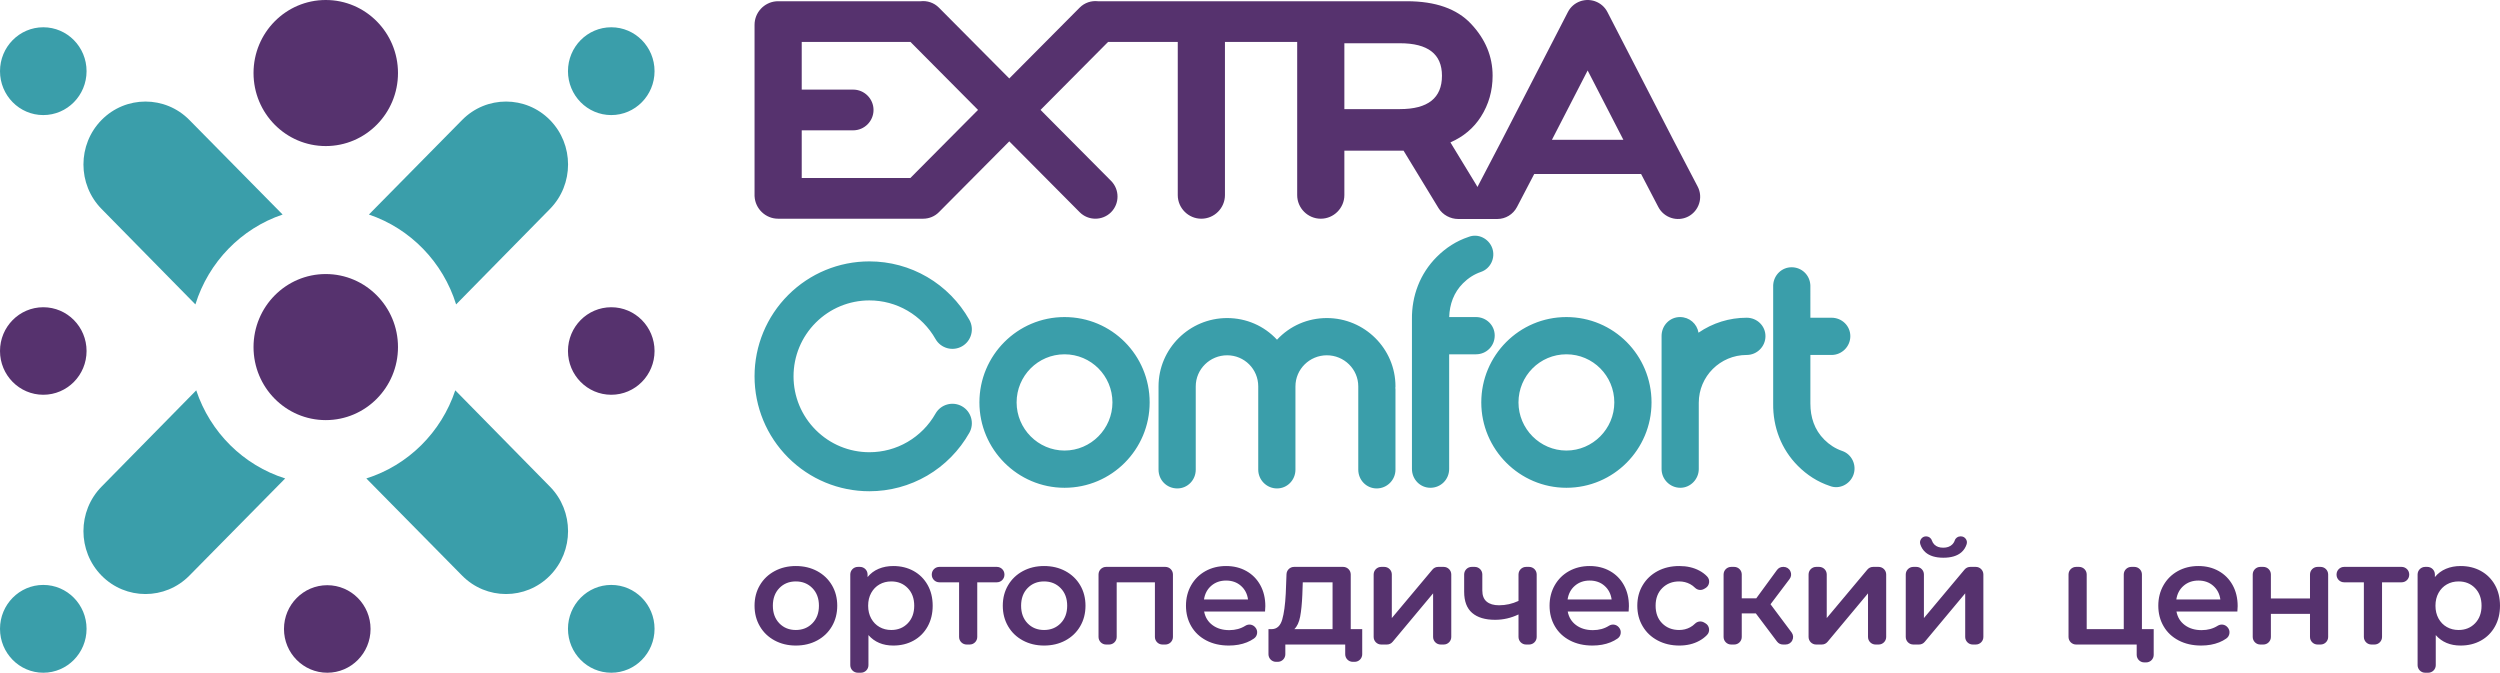 <svg width="275" height="74" viewBox="0 0 275 74" fill="none" xmlns="http://www.w3.org/2000/svg">
<path fill-rule="evenodd" clip-rule="evenodd" d="M159.407 38.973V51.584C159.407 52.737 158.498 53.656 157.343 53.656C156.203 53.656 155.314 52.715 155.314 51.584V35.129C155.278 32.544 156.207 30.095 158.038 28.262C159.041 27.259 160.198 26.509 161.539 26.062C162.595 25.64 163.777 26.246 164.15 27.302C164.521 28.355 163.97 29.548 162.906 29.91C162.15 30.168 161.496 30.594 160.932 31.159C159.914 32.178 159.458 33.465 159.411 34.877H162.354C163.485 34.877 164.418 35.766 164.418 36.907C164.418 38.062 163.508 38.973 162.354 38.973H159.407ZM172.304 53.656C167.144 53.656 162.941 49.426 162.941 44.266C162.941 39.087 167.127 34.877 172.304 34.877C177.5 34.877 181.668 39.07 181.668 44.266C181.668 49.444 177.483 53.656 172.304 53.656ZM172.304 38.973C169.383 38.973 167.033 41.347 167.033 44.266C167.033 47.166 169.4 49.56 172.304 49.56C175.208 49.56 177.575 47.167 177.575 44.266C177.575 41.347 175.225 38.973 172.304 38.973ZM199.142 39.046V44.388C199.142 45.897 199.588 47.276 200.667 48.355C201.23 48.919 201.885 49.346 202.64 49.604C203.704 49.966 204.255 51.159 203.884 52.212C203.512 53.268 202.329 53.874 201.28 53.455C199.932 53.005 198.775 52.255 197.772 51.251C195.942 49.419 195.013 46.969 195.049 44.388L195.049 31.413L195.054 31.311C195.133 30.245 196 29.399 197.077 29.399C198.171 29.399 199.056 30.226 199.136 31.321L199.141 31.423L199.142 34.95H201.471C202.603 34.95 203.536 35.839 203.536 36.979C203.536 38.115 202.608 39.046 201.471 39.046H199.142ZM102.905 45.499C103.487 44.471 104.796 44.111 105.822 44.693C106.847 45.276 107.207 46.585 106.626 47.611C105.525 49.559 103.922 51.191 101.991 52.319C100.056 53.449 97.871 54.037 95.632 54.037C92.271 54.037 89.076 52.712 86.699 50.334C84.324 47.956 83 44.758 83 41.395C83 38.032 84.324 34.833 86.699 32.455C89.076 30.077 92.271 28.753 95.632 28.753C97.871 28.753 100.056 29.341 101.99 30.47C103.922 31.598 105.524 33.23 106.626 35.178C107.207 36.204 106.847 37.513 105.821 38.096C104.796 38.678 103.486 38.318 102.905 37.29C102.175 36.001 101.108 34.923 99.829 34.176C98.552 33.431 97.109 33.045 95.632 33.045C93.412 33.045 91.302 33.92 89.733 35.491C88.163 37.062 87.289 39.173 87.289 41.395C87.289 43.617 88.163 45.728 89.733 47.298C91.302 48.87 93.412 49.744 95.632 49.744C97.109 49.744 98.552 49.359 99.829 48.613C101.109 47.866 102.175 46.789 102.905 45.499ZM186.836 36.596C188.395 35.523 190.235 34.95 192.136 34.95C193.268 34.95 194.201 35.839 194.201 36.979C194.201 38.115 193.274 39.046 192.136 39.046C189.231 39.046 186.865 41.392 186.865 44.303V51.59C186.865 52.703 185.959 53.656 184.837 53.656C183.7 53.656 182.773 52.726 182.773 51.59V36.949C182.773 35.818 183.661 34.877 184.801 34.877C185.835 34.877 186.672 35.613 186.836 36.596ZM117.098 53.656C111.938 53.656 107.735 49.426 107.735 44.266C107.735 39.087 111.921 34.877 117.098 34.877C122.295 34.877 126.462 39.07 126.462 44.266C126.462 49.444 122.277 53.656 117.098 53.656ZM117.098 38.973C114.177 38.973 111.827 41.347 111.827 44.266C111.827 47.166 114.194 49.56 117.098 49.56C120.003 49.56 122.369 47.167 122.369 44.266C122.369 41.347 120.02 38.973 117.098 38.973ZM140.471 37.369C141.888 35.84 143.856 34.986 145.954 34.986C150.1 34.986 153.502 38.346 153.502 42.503C153.502 42.562 153.499 42.614 153.487 42.663C153.499 42.715 153.502 42.765 153.502 42.831V51.662C153.502 52.8 152.572 53.728 151.438 53.728C150.298 53.728 149.41 52.795 149.41 51.662V42.831C149.41 42.77 149.41 42.71 149.41 42.649C149.41 42.6 149.41 42.552 149.41 42.503C149.41 40.601 147.845 39.082 145.954 39.082C144.063 39.082 142.499 40.601 142.499 42.503V51.662C142.499 52.795 141.61 53.728 140.471 53.728C139.336 53.728 138.406 52.8 138.406 51.662V42.503C138.406 40.606 136.884 39.082 134.987 39.082C133.096 39.082 131.532 40.601 131.532 42.503V51.662C131.532 52.795 130.643 53.728 129.504 53.728C128.35 53.728 127.439 52.817 127.439 51.662V42.503C127.439 38.346 130.842 34.986 134.987 34.986C137.086 34.986 139.054 35.84 140.471 37.369Z" fill="#3A9EAA"/>
<path d="M87.54 71.01C86.677 71.01 85.899 70.823 85.206 70.45C84.514 70.077 83.972 69.558 83.584 68.891C83.194 68.225 83 67.471 83 66.628C83 65.786 83.194 65.035 83.584 64.374C83.972 63.713 84.514 63.196 85.206 62.822C85.899 62.449 86.677 62.263 87.54 62.263C88.415 62.263 89.198 62.449 89.891 62.822C90.583 63.196 91.124 63.713 91.513 64.374C91.902 65.035 92.097 65.786 92.097 66.628C92.097 67.471 91.902 68.225 91.513 68.891C91.124 69.558 90.583 70.077 89.891 70.45C89.198 70.823 88.415 71.01 87.54 71.01ZM87.54 69.299C88.276 69.299 88.883 69.054 89.363 68.563C89.843 68.073 90.083 67.427 90.083 66.628C90.083 65.829 89.843 65.183 89.363 64.693C88.883 64.202 88.276 63.957 87.54 63.957C86.805 63.957 86.2 64.202 85.725 64.693C85.252 65.183 85.014 65.829 85.014 66.628C85.014 67.427 85.252 68.073 85.725 68.563C86.2 69.054 86.805 69.299 87.54 69.299ZM98.263 62.263C99.094 62.263 99.837 62.444 100.493 62.806C101.149 63.169 101.662 63.68 102.036 64.341C102.409 65.002 102.595 65.765 102.595 66.628C102.595 67.492 102.409 68.256 102.036 68.923C101.662 69.589 101.149 70.104 100.493 70.466C99.837 70.829 99.094 71.01 98.263 71.01C97.111 71.01 96.201 70.626 95.529 69.859V73.168C95.529 73.627 95.156 74 94.698 74H94.362C93.904 74 93.531 73.627 93.531 73.168V63.19C93.531 62.731 93.904 62.358 94.362 62.358H94.602C95.06 62.358 95.433 62.731 95.433 63.19V63.477C95.763 63.072 96.171 62.769 96.656 62.566C97.141 62.363 97.677 62.263 98.263 62.263ZM98.039 69.299C98.774 69.299 99.379 69.054 99.854 68.563C100.327 68.073 100.565 67.427 100.565 66.628C100.565 65.829 100.327 65.183 99.854 64.693C99.379 64.202 98.774 63.957 98.039 63.957C97.56 63.957 97.127 64.067 96.744 64.285C96.36 64.504 96.057 64.816 95.832 65.221C95.609 65.626 95.496 66.095 95.496 66.628C95.496 67.162 95.609 67.63 95.832 68.035C96.057 68.44 96.36 68.752 96.744 68.971C97.127 69.189 97.56 69.299 98.039 69.299ZM109.657 64.053H107.498V70.067C107.498 70.525 107.125 70.898 106.667 70.898H106.331C105.873 70.898 105.5 70.525 105.5 70.067V64.053H103.326C102.868 64.053 102.495 63.68 102.495 63.222V63.19C102.495 62.731 102.868 62.358 103.326 62.358H109.657C110.115 62.358 110.488 62.731 110.488 63.19V63.222C110.488 63.68 110.115 64.053 109.657 64.053ZM114.847 71.01C113.984 71.01 113.206 70.823 112.513 70.45C111.821 70.077 111.28 69.558 110.891 68.891C110.501 68.225 110.307 67.471 110.307 66.628C110.307 65.786 110.501 65.035 110.891 64.374C111.28 63.713 111.821 63.196 112.513 62.822C113.206 62.449 113.984 62.263 114.847 62.263C115.722 62.263 116.505 62.449 117.198 62.822C117.89 63.196 118.431 63.713 118.82 64.374C119.209 65.035 119.404 65.786 119.404 66.628C119.404 67.471 119.209 68.225 118.82 68.891C118.431 69.558 117.89 70.077 117.198 70.45C116.505 70.823 115.722 71.01 114.847 71.01ZM114.847 69.299C115.583 69.299 116.19 69.054 116.67 68.563C117.15 68.073 117.39 67.427 117.39 66.628C117.39 65.829 117.15 65.183 116.67 64.693C116.19 64.202 115.583 63.957 114.847 63.957C114.112 63.957 113.507 64.202 113.032 64.693C112.559 65.183 112.321 65.829 112.321 66.628C112.321 67.427 112.559 68.073 113.032 68.563C113.507 69.054 114.112 69.299 114.847 69.299ZM129.023 63.19V70.067C129.023 70.525 128.649 70.898 128.191 70.898H127.871C127.413 70.898 127.04 70.525 127.04 70.067V64.053H122.836V70.067C122.836 70.525 122.463 70.898 122.005 70.898H121.669C121.211 70.898 120.838 70.525 120.838 70.067V63.19C120.838 62.731 121.211 62.358 121.669 62.358H128.191C128.649 62.358 129.023 62.731 129.023 63.19ZM139.186 66.676C139.186 66.815 139.175 67.012 139.154 67.268H132.455C132.572 67.896 132.879 68.395 133.374 68.763C133.87 69.131 134.485 69.315 135.221 69.315C135.896 69.315 136.486 69.153 136.99 68.834C137.34 68.611 137.792 68.676 138.064 68.99L138.084 69.013C138.244 69.198 138.311 69.417 138.282 69.659C138.252 69.902 138.134 70.099 137.934 70.239C137.699 70.405 137.437 70.544 137.155 70.658C136.569 70.892 135.908 71.01 135.173 71.01C134.235 71.01 133.409 70.823 132.695 70.45C131.981 70.077 131.429 69.558 131.04 68.891C130.651 68.225 130.457 67.471 130.457 66.628C130.457 65.796 130.645 65.048 131.024 64.381C131.403 63.715 131.927 63.196 132.599 62.822C133.27 62.449 134.027 62.263 134.869 62.263C135.701 62.263 136.444 62.446 137.1 62.814C137.755 63.182 138.267 63.699 138.634 64.365C139.001 65.031 139.186 65.802 139.186 66.676ZM134.869 63.861C134.229 63.861 133.688 64.051 133.246 64.429C132.804 64.808 132.535 65.311 132.439 65.94H137.283C137.198 65.322 136.937 64.821 136.5 64.437C136.063 64.053 135.519 63.861 134.869 63.861ZM149.844 69.203V71.97C149.844 72.428 149.47 72.801 149.013 72.801H148.805C148.347 72.801 147.973 72.428 147.973 71.97V70.898H141.386V71.97C141.386 72.428 141.013 72.801 140.555 72.801H140.363C139.905 72.801 139.532 72.428 139.532 71.97V69.203H139.931C140.475 69.182 140.845 68.833 141.043 68.155C141.24 67.478 141.37 66.521 141.434 65.285L141.516 63.158C141.532 62.712 141.9 62.358 142.346 62.358H147.75C148.208 62.358 148.581 62.731 148.581 63.19V69.203H149.844ZM143.257 65.429C143.214 66.41 143.134 67.209 143.017 67.828C142.9 68.446 142.687 68.904 142.378 69.203H146.582V64.053H143.305L143.257 65.429ZM151.933 62.358H152.269C152.727 62.358 153.1 62.731 153.1 63.19V67.987L157.567 62.656C157.731 62.461 157.951 62.358 158.205 62.358H158.809C159.267 62.358 159.64 62.731 159.64 63.19V70.067C159.64 70.525 159.267 70.898 158.809 70.898H158.472C158.014 70.898 157.641 70.525 157.641 70.067V65.269L153.19 70.6C153.026 70.796 152.807 70.898 152.552 70.898H151.933C151.475 70.898 151.102 70.525 151.102 70.067V63.19C151.102 62.731 151.475 62.358 151.933 62.358ZM169.035 63.19V70.067C169.035 70.525 168.662 70.898 168.204 70.898H167.867C167.409 70.898 167.036 70.525 167.036 70.067V67.588C166.215 67.982 165.358 68.179 164.462 68.179C163.364 68.179 162.522 67.926 161.936 67.42C161.35 66.914 161.057 66.138 161.057 65.093V63.19C161.057 62.731 161.43 62.358 161.888 62.358H162.224C162.682 62.358 163.055 62.731 163.055 63.19V64.965C163.055 65.508 163.215 65.913 163.535 66.18C163.855 66.447 164.308 66.58 164.894 66.58C165.64 66.58 166.354 66.42 167.036 66.101V63.19C167.036 62.731 167.409 62.358 167.867 62.358H168.204C168.662 62.358 169.035 62.731 169.035 63.19ZM179.181 66.676C179.181 66.815 179.171 67.012 179.149 67.268H172.45C172.568 67.896 172.874 68.395 173.37 68.763C173.865 69.131 174.481 69.315 175.217 69.315C175.892 69.315 176.482 69.153 176.985 68.834C177.335 68.611 177.788 68.676 178.06 68.99L178.079 69.013C178.24 69.198 178.307 69.417 178.277 69.659C178.248 69.902 178.129 70.099 177.93 70.239C177.694 70.405 177.433 70.544 177.151 70.658C176.565 70.892 175.904 71.01 175.168 71.01C174.231 71.01 173.405 70.823 172.691 70.45C171.977 70.077 171.425 69.558 171.036 68.891C170.647 68.225 170.452 67.471 170.452 66.628C170.452 65.796 170.641 65.048 171.02 64.381C171.398 63.715 171.923 63.196 172.594 62.822C173.266 62.449 174.022 62.263 174.864 62.263C175.696 62.263 176.439 62.446 177.095 62.814C177.75 63.182 178.262 63.699 178.63 64.365C178.997 65.031 179.181 65.802 179.181 66.676ZM174.864 63.861C174.225 63.861 173.684 64.051 173.242 64.429C172.799 64.808 172.53 65.311 172.435 65.94H177.279C177.193 65.322 176.932 64.821 176.495 64.437C176.059 64.053 175.515 63.861 174.864 63.861ZM184.724 71.01C183.839 71.01 183.045 70.823 182.342 70.45C181.638 70.077 181.089 69.558 180.695 68.891C180.3 68.225 180.103 67.471 180.103 66.628C180.103 65.786 180.3 65.035 180.695 64.374C181.089 63.713 181.635 63.196 182.333 62.822C183.032 62.449 183.828 62.263 184.724 62.263C185.566 62.263 186.303 62.433 186.938 62.774C187.255 62.944 187.535 63.153 187.773 63.399C187.958 63.589 188.036 63.829 188 64.092C187.964 64.354 187.824 64.564 187.595 64.697L187.454 64.779C187.124 64.972 186.719 64.92 186.448 64.65C186.289 64.49 186.109 64.358 185.914 64.253C185.547 64.057 185.145 63.957 184.707 63.957C183.962 63.957 183.344 64.2 182.853 64.685C182.363 65.17 182.117 65.818 182.117 66.628C182.117 67.438 182.36 68.086 182.846 68.571C183.33 69.056 183.951 69.299 184.707 69.299C185.145 69.299 185.547 69.2 185.914 69.003C186.11 68.898 186.289 68.766 186.448 68.606C186.719 68.336 187.124 68.284 187.454 68.477L187.589 68.556C187.818 68.689 187.958 68.9 187.994 69.162C188.03 69.424 187.951 69.664 187.766 69.854C187.524 70.103 187.242 70.316 186.922 70.49C186.289 70.837 185.555 71.01 184.724 71.01ZM193.144 67.476H191.593V70.067C191.593 70.525 191.22 70.898 190.762 70.898H190.426C189.968 70.898 189.595 70.525 189.595 70.067V63.19C189.595 62.731 189.968 62.358 190.426 62.358H190.762C191.22 62.358 191.593 62.731 191.593 63.19V65.813H193.192L195.468 62.699C195.63 62.478 195.866 62.358 196.14 62.358H196.191C196.515 62.358 196.792 62.529 196.935 62.82C197.079 63.109 197.049 63.433 196.855 63.691L194.758 66.468L197.075 69.568C197.268 69.827 197.297 70.15 197.152 70.439C197.009 70.728 196.732 70.898 196.409 70.898H196.132C195.862 70.898 195.63 70.782 195.468 70.566L193.144 67.476ZM199.774 62.358H200.11C200.568 62.358 200.941 62.731 200.941 63.19V67.987L205.408 62.656C205.572 62.461 205.791 62.358 206.046 62.358H206.649C207.107 62.358 207.48 62.731 207.48 63.19V70.067C207.48 70.525 207.107 70.898 206.649 70.898H206.312C205.854 70.898 205.481 70.525 205.481 70.067V65.269L201.031 70.6C200.867 70.796 200.648 70.898 200.392 70.898H199.774C199.316 70.898 198.943 70.525 198.943 70.067V63.19C198.943 62.731 199.316 62.358 199.774 62.358ZM210.464 62.358H210.8C211.258 62.358 211.631 62.731 211.631 63.19V67.987L216.098 62.656C216.262 62.461 216.481 62.358 216.736 62.358H217.339C217.797 62.358 218.171 62.731 218.171 63.19V70.067C218.171 70.525 217.797 70.898 217.339 70.898H217.003C216.545 70.898 216.172 70.525 216.172 70.067V65.269L211.721 70.6C211.557 70.796 211.338 70.898 211.083 70.898H210.464C210.006 70.898 209.633 70.525 209.633 70.067V63.19C209.633 62.731 210.006 62.358 210.464 62.358ZM213.773 61.35C212.911 61.35 212.252 61.151 211.799 60.751C211.536 60.518 211.346 60.224 211.233 59.868C211.167 59.659 211.201 59.451 211.33 59.273C211.459 59.096 211.647 59 211.867 59H211.876C212.167 59 212.414 59.178 212.506 59.454C212.565 59.632 212.661 59.785 212.79 59.911C213.02 60.135 213.342 60.247 213.758 60.247C214.162 60.247 214.485 60.136 214.725 59.911C214.862 59.783 214.962 59.628 215.024 59.448C215.118 59.175 215.364 59 215.653 59H215.695C215.915 59 216.104 59.096 216.233 59.274C216.363 59.452 216.396 59.662 216.328 59.87C216.212 60.225 216.021 60.519 215.756 60.751C215.298 61.15 214.637 61.35 213.773 61.35ZM236.907 69.203V72.034C236.907 72.492 236.534 72.865 236.076 72.865H235.867C235.409 72.865 235.036 72.492 235.036 72.034V70.898H228.37C227.912 70.898 227.538 70.525 227.538 70.067V63.19C227.538 62.731 227.912 62.358 228.37 62.358H228.705C229.163 62.358 229.537 62.731 229.537 63.19V69.203H233.614V63.19C233.614 62.731 233.987 62.358 234.445 62.358H234.781C235.239 62.358 235.612 62.731 235.612 63.19V69.203H236.907ZM246.143 66.676C246.143 66.815 246.132 67.012 246.11 67.268H239.411C239.529 67.896 239.835 68.395 240.331 68.763C240.826 69.131 241.442 69.315 242.178 69.315C242.853 69.315 243.443 69.153 243.946 68.834C244.296 68.611 244.749 68.676 245.021 68.99L245.04 69.013C245.201 69.198 245.268 69.417 245.238 69.659C245.209 69.902 245.09 70.099 244.891 70.239C244.656 70.405 244.394 70.544 244.112 70.658C243.526 70.892 242.865 71.01 242.13 71.01C241.192 71.01 240.366 70.823 239.652 70.45C238.938 70.077 238.386 69.558 237.997 68.891C237.608 68.225 237.413 67.471 237.413 66.628C237.413 65.796 237.602 65.048 237.981 64.381C238.359 63.715 238.884 63.196 239.555 62.822C240.227 62.449 240.983 62.263 241.825 62.263C242.657 62.263 243.401 62.446 244.056 62.814C244.711 63.182 245.223 63.699 245.591 64.365C245.958 65.031 246.143 65.802 246.143 66.676ZM241.825 63.861C241.186 63.861 240.645 64.051 240.203 64.429C239.761 64.808 239.491 65.311 239.396 65.94H244.24C244.154 65.322 243.893 64.821 243.456 64.437C243.02 64.053 242.476 63.861 241.825 63.861ZM248.631 62.358H248.967C249.425 62.358 249.798 62.731 249.798 63.19V65.829H254.099V63.19C254.099 62.731 254.472 62.358 254.93 62.358H255.266C255.724 62.358 256.097 62.731 256.097 63.19V70.067C256.097 70.525 255.724 70.898 255.266 70.898H254.93C254.472 70.898 254.099 70.525 254.099 70.067V67.524H249.798V70.067C249.798 70.525 249.425 70.898 248.967 70.898H248.631C248.173 70.898 247.8 70.525 247.8 70.067V63.19C247.8 62.731 248.173 62.358 248.631 62.358ZM264.182 64.053H262.024V70.067C262.024 70.525 261.651 70.898 261.193 70.898H260.857C260.399 70.898 260.026 70.525 260.026 70.067V64.053H257.851C257.393 64.053 257.02 63.68 257.02 63.222V63.19C257.02 62.731 257.393 62.358 257.851 62.358H264.182C264.64 62.358 265.014 62.731 265.014 63.19V63.222C265.014 63.68 264.64 64.053 264.182 64.053ZM270.668 62.263C271.499 62.263 272.242 62.444 272.898 62.806C273.554 63.169 274.067 63.68 274.441 64.341C274.814 65.002 275 65.765 275 66.628C275 67.492 274.814 68.256 274.441 68.923C274.067 69.589 273.554 70.104 272.898 70.466C272.242 70.829 271.499 71.01 270.668 71.01C269.516 71.01 268.605 70.626 267.934 69.859V73.168C267.934 73.627 267.561 74 267.103 74H266.767C266.309 74 265.936 73.627 265.936 73.168V63.19C265.936 62.731 266.309 62.358 266.767 62.358H267.007C267.465 62.358 267.838 62.731 267.838 63.19V63.477C268.168 63.072 268.576 62.769 269.061 62.566C269.546 62.363 270.082 62.263 270.668 62.263ZM270.444 69.299C271.179 69.299 271.784 69.054 272.259 68.563C272.732 68.073 272.97 67.427 272.97 66.628C272.97 65.829 272.732 65.183 272.259 64.693C271.784 64.202 271.179 63.957 270.444 63.957C269.965 63.957 269.532 64.067 269.149 64.285C268.765 64.504 268.462 64.816 268.237 65.221C268.014 65.626 267.901 66.095 267.901 66.628C267.901 67.162 268.014 67.63 268.237 68.035C268.462 68.44 268.765 68.752 269.149 68.971C269.532 69.189 269.965 69.299 270.444 69.299Z" fill="#56326E"/>
<path d="M134.744 4.615V13.617L134.745 13.684V21.461C134.745 22.889 133.577 24.058 132.15 24.058H132.149C130.722 24.058 129.554 22.89 129.554 21.461V19.078V13.684V4.615H121.887L114.459 12.09L122.221 19.901C123.166 20.853 123.162 22.405 122.211 23.351C121.26 24.297 119.708 24.292 118.764 23.341L111.021 15.549L103.278 23.341C102.81 23.812 102.194 24.05 101.576 24.057V24.058H101.267H100.317H99.433H98.611H97.851H97.149H96.504H95.914H95.377H94.89H94.452H94.06H93.855H93.851H93.839H93.823H93.803H93.77H93.751H93.713H93.69H93.683H93.603H93.581H93.512H93.44H93.412H93.409H93.305H93.266H93.194H93.145H93.08H93.057H92.966H92.919H92.853H92.81H92.743H92.729H92.639H92.574H92.543H92.524H92.457H92.451H92.382H92.359H92.321H92.294H92.275H92.255H92.248H92.241H92.196H91.824H91.407H90.942H90.427H89.861H89.241H88.564H87.83H87.036H86.18H85.595H85.595H85.595C84.211 24.058 83.071 22.959 83.003 21.59L83 21.587V21.461V4.336V2.732C83 1.379 84.048 0.258 85.372 0.145C85.445 0.139 85.52 0.136 85.595 0.136H85.599H85.602H85.606H85.609H85.613H85.616H85.62H85.624H86.18H101.267C101.983 0.054 102.731 0.289 103.277 0.837L111.021 8.63L118.765 0.837C119.31 0.289 120.057 0.054 120.773 0.136H142.69H145.601H154.759C157.902 0.136 160.251 0.963 161.806 2.613C163.392 4.297 164.187 6.203 164.187 8.332C164.187 9.984 163.759 11.485 162.902 12.835C162.109 14.084 160.991 15.027 159.547 15.664L159.764 16.022L162.399 20.351C162.443 20.422 162.482 20.495 162.517 20.57L162.536 20.533L165.191 15.448L167.425 11.111L172.471 1.319C172.763 0.75 173.253 0.345 173.814 0.145L173.839 0.136L173.872 0.124L173.875 0.124L173.923 0.108L173.93 0.106L173.951 0.1L173.989 0.089L174.007 0.084L174.047 0.074L174.064 0.069L174.071 0.068C174.203 0.036 174.336 0.016 174.469 0.006L174.519 0.003L174.528 0.003L174.578 0.001L174.587 0.001L174.637 0H174.646L174.696 0.001H174.705L174.755 0.003L174.765 0.003L174.814 0.006C174.95 0.016 175.085 0.037 175.22 0.069L175.237 0.074L175.276 0.084L175.327 0.098L175.333 0.1L175.354 0.106L175.357 0.107L175.411 0.124L175.444 0.136L175.469 0.145C176.031 0.345 176.52 0.749 176.813 1.318L181.859 11.111L184.093 15.448L186.748 20.533C187.367 21.719 186.89 23.204 185.699 23.82C184.507 24.434 183.036 23.959 182.415 22.77L180.519 19.137L180.431 19.139H168.764L166.869 22.77C166.438 23.595 165.597 24.085 164.725 24.088C162.668 24.096 162.992 24.088 160.406 24.089C159.556 24.09 158.697 23.648 158.236 22.89L155.587 18.537L154.393 16.576H153.892H153.855H152.168H150.48H147.88V19.078V21.461C147.88 22.889 146.711 24.058 145.285 24.058H145.284C143.858 24.058 142.69 22.89 142.69 21.461V19.078V13.684V4.615H134.744ZM88.19 9.857H93.85C95.081 9.857 96.088 10.865 96.088 12.097C96.088 13.329 95.081 14.336 93.85 14.336H88.19V19.579H100.141L107.583 12.09L100.154 4.615H88.19V9.857ZM178.57 15.375L177.513 13.324L174.642 7.751L171.771 13.324L170.714 15.375H178.57ZM153.998 4.758H147.88V12.001H153.998C157.077 12.001 158.616 10.778 158.616 8.332C158.616 5.949 157.076 4.758 153.998 4.758Z" fill="#56326E"/>
<path fill-rule="evenodd" clip-rule="evenodd" d="M4.761 43.424C2.132 43.424 0 41.269 0 38.61C0 35.951 2.132 33.796 4.761 33.796C7.391 33.796 9.522 35.951 9.522 38.61C9.522 41.269 7.391 43.424 4.761 43.424ZM35.834 16.067C31.445 16.067 27.888 12.47 27.888 8.034C27.888 3.597 31.445 0 35.834 0C40.221 0 43.779 3.597 43.779 8.034C43.779 12.47 40.221 16.067 35.834 16.067ZM35.833 46.212C31.445 46.212 27.888 42.615 27.888 38.178C27.888 33.742 31.445 30.145 35.833 30.145C40.221 30.145 43.779 33.742 43.779 38.178C43.779 42.615 40.221 46.212 35.833 46.212ZM36 74C33.371 74 31.238 71.844 31.238 69.186C31.238 66.527 33.371 64.372 36 64.372C38.629 64.372 40.761 66.527 40.761 69.186C40.761 71.844 38.629 74 36 74ZM67.239 43.424C64.609 43.424 62.477 41.269 62.477 38.61C62.477 35.951 64.609 33.796 67.239 33.796C69.868 33.796 72 35.951 72 38.61C72 41.269 69.868 43.424 67.239 43.424Z" fill="#56326E"/>
<path fill-rule="evenodd" clip-rule="evenodd" d="M4.761 12.658C2.132 12.658 0 10.496 0 7.829C0 5.162 2.132 3 4.761 3C7.391 3 9.522 5.162 9.522 7.829C9.522 10.496 7.391 12.658 4.761 12.658ZM4.761 74C2.132 74 0 71.838 0 69.171C0 66.504 2.132 64.342 4.761 64.342C7.391 64.342 9.522 66.504 9.522 69.171C9.522 71.838 7.391 74 4.761 74ZM67.239 74C64.609 74 62.477 71.838 62.477 69.171C62.477 66.504 64.609 64.342 67.239 64.342C69.868 64.342 72 66.504 72 69.171C72 71.838 69.868 74 67.239 74ZM40.296 52.629L50.836 63.319C53.497 66.019 57.83 66.019 60.491 63.319C63.152 60.619 63.152 56.225 60.491 53.526C57.015 50 53.547 46.468 50.08 42.936C48.547 47.553 44.895 51.18 40.296 52.629ZM40.579 23.599L50.836 13.196C53.497 10.496 57.83 10.496 60.491 13.196C63.152 15.896 63.152 20.29 60.491 22.989C57.045 26.483 53.609 29.984 50.172 33.485C48.727 28.829 45.138 25.137 40.579 23.599ZM21.494 33.485C18.058 29.984 14.621 26.483 11.176 22.989C8.514 20.29 8.514 15.896 11.175 13.196C13.836 10.496 18.169 10.496 20.831 13.196L31.088 23.599C26.529 25.137 22.94 28.829 21.494 33.485ZM21.586 42.936C18.118 46.468 14.652 50 11.176 53.526C8.514 56.225 8.514 60.619 11.175 63.319C13.836 66.019 18.169 66.019 20.831 63.319L31.37 52.629C26.772 51.181 23.119 47.552 21.586 42.936ZM67.239 12.658C64.609 12.658 62.477 10.496 62.477 7.829C62.477 5.162 64.609 3 67.239 3C69.868 3 72 5.162 72 7.829C72 10.496 69.868 12.658 67.239 12.658Z" fill="#3A9EAA"/>
</svg>
